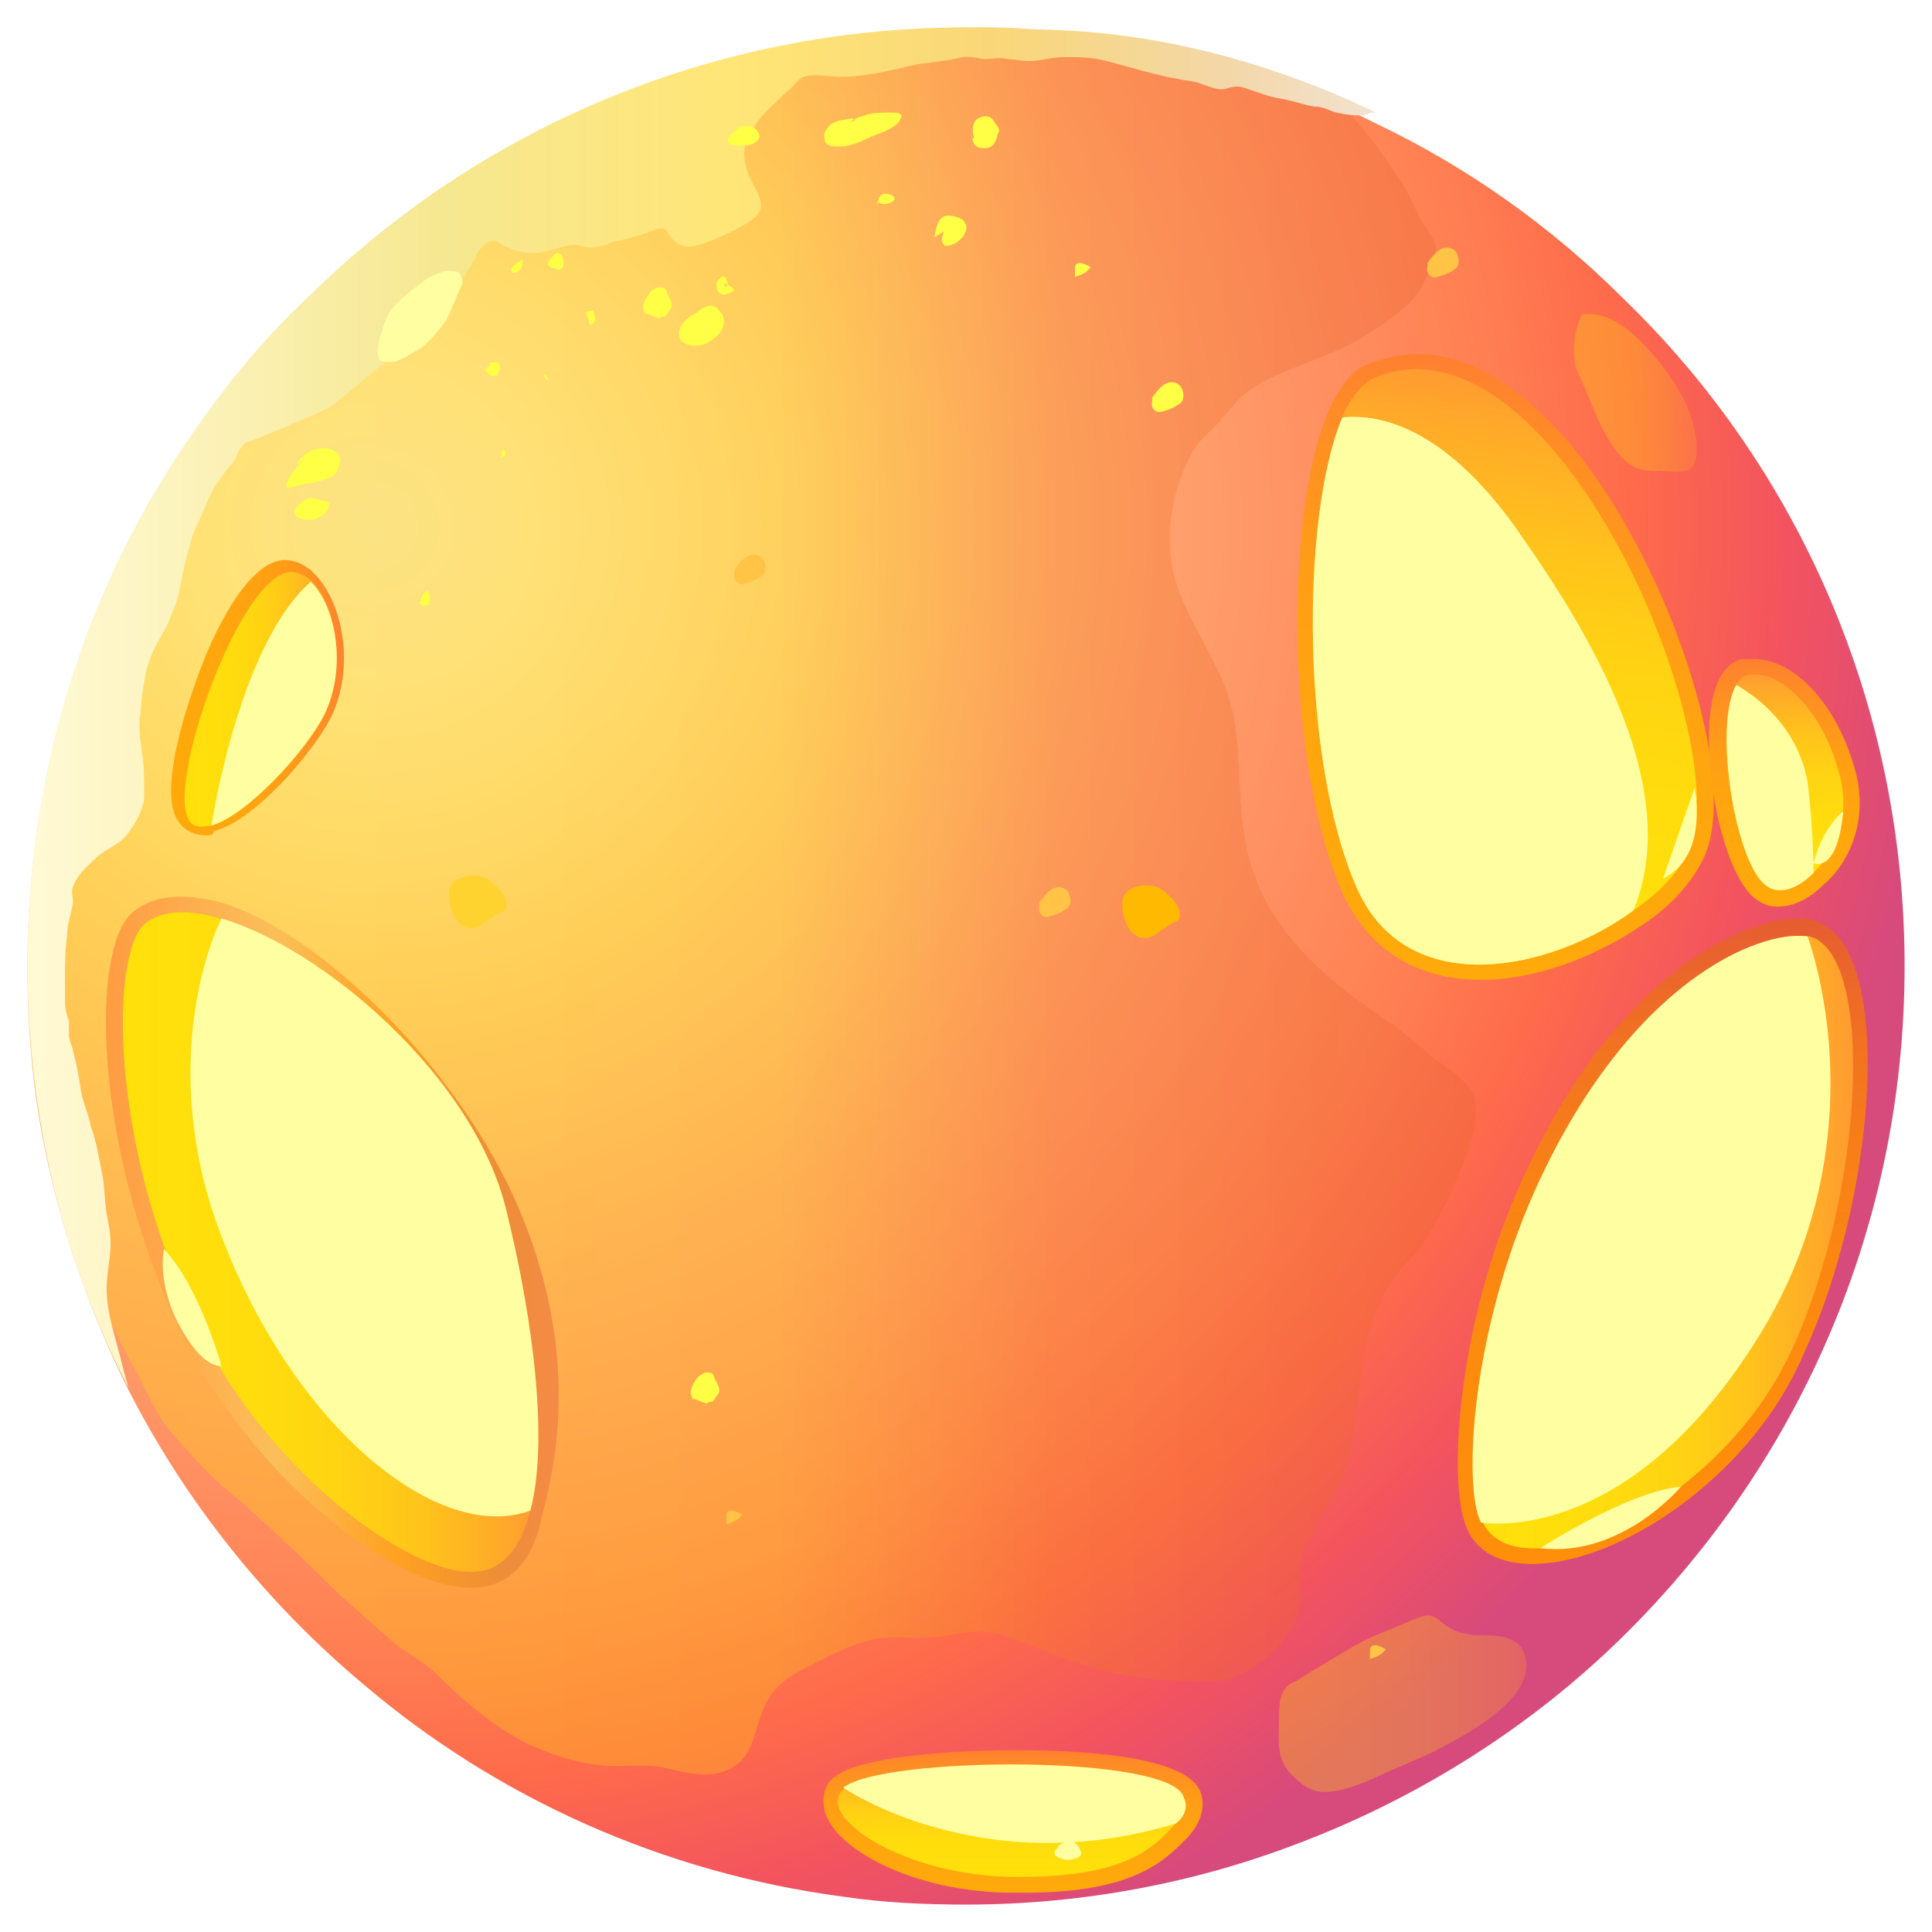 <svg width="282" height="282" viewBox="0 0 282 282" fill="none" xmlns="http://www.w3.org/2000/svg">
<g filter="url(#filter0_d_785_995)">
<path fill-rule="evenodd" clip-rule="evenodd" d="M274 137C274 176.597 257.236 212.148 230.357 237.293C217.639 249.143 202.321 258.681 185.557 265.04C170.527 270.82 154.053 274 137 274C130.93 274 124.861 273.711 119.08 272.844C92.778 269.375 68.5 258.392 49.135 241.918C34.973 230.067 23.122 215.327 14.741 198.852C9.538 188.447 5.492 177.175 2.89 165.325C0.867 156.076 0 146.827 0 137C0 109.831 7.804 84.686 21.388 63.586C27.169 54.627 33.816 46.245 41.62 39.019C66.188 15.029 100.004 0.289 137 0.289C139.89 0.289 143.07 0.289 145.96 0.578C161.568 1.445 176.308 5.202 190.181 10.983C192.494 11.85 194.806 13.006 197.118 14.162C210.413 20.521 222.553 29.192 232.958 39.597C258.392 64.165 274 98.848 274 137Z" fill="url(#paint0_radial_785_995)"/>
<path opacity="0.3" fill-rule="evenodd" clip-rule="evenodd" d="M208.101 169.371C206.656 172.551 205.211 175.441 203.188 178.331C201.454 180.354 199.431 182.089 198.274 184.401C193.939 192.494 194.806 201.743 192.494 210.124C191.049 214.749 187.58 218.506 186.135 223.131C185.557 225.154 185.846 227.177 185.846 229.489C185.846 232.091 184.401 233.825 182.956 235.848C181.222 238.16 178.909 239.605 176.308 240.762C174.285 241.629 171.973 241.34 169.66 241.34C164.747 241.34 160.123 240.762 155.209 239.316C150.874 238.16 146.827 236.137 142.492 234.692C139.601 233.825 137.289 234.114 134.399 234.692C131.798 235.27 128.907 234.981 126.306 234.981C121.682 234.981 117.346 237.582 113.3 239.605C110.409 241.051 108.386 242.785 107.23 245.964C105.785 249.721 105.785 253.19 101.45 254.635C98.848 255.502 95.669 254.635 93.068 254.057C90.755 253.479 88.154 253.768 85.842 253.768C81.217 253.768 76.882 252.323 72.547 250.3C67.633 247.698 63.298 243.941 59.54 240.184C57.517 238.16 54.627 237.004 52.603 234.981C49.713 232.38 46.534 229.778 43.933 227.177C39.597 222.842 34.973 218.506 30.348 214.46C26.88 211.859 23.99 208.39 21.099 205.211C18.787 202.61 17.342 198.852 15.608 195.673C12.139 189.603 9.249 182.667 7.515 175.73C5.492 167.926 3.179 159.544 3.468 151.451C3.468 144.515 2.601 138.156 2.601 131.219C2.023 144.226 2.601 154.92 4.047 165.036C2.023 155.787 1.156 146.538 1.156 136.711C1.156 109.542 8.96 84.397 22.544 63.297C28.325 54.337 34.973 45.956 42.776 38.73C67.344 14.741 101.16 0 138.156 0C141.047 0 144.226 -4.41455e-06 147.116 0.289C162.724 1.156 177.464 4.913 191.338 10.694C194.806 14.451 198.274 18.787 200.876 23.122C202.032 24.857 202.61 26.88 203.766 28.614C204.633 30.348 205.789 30.926 205.5 32.949C205.211 34.105 204.633 35.551 204.055 36.707C202.61 40.464 198.274 43.065 195.095 45.089C190.471 47.979 185.268 49.135 180.355 51.736C177.175 53.47 176.308 54.916 173.996 57.517C172.84 58.962 171.395 59.829 170.528 61.274C167.926 65.321 166.481 71.101 166.77 75.726C167.059 84.975 174.285 91.622 176.019 100.293C177.464 107.808 176.308 115.901 178.909 123.127C181.511 131.508 188.736 138.156 195.673 143.07C198.563 145.093 201.165 146.827 203.766 149.139C206.078 151.451 209.258 152.608 210.992 155.498C212.437 160.122 209.836 165.036 208.101 169.371Z" fill="url(#paint1_linear_785_995)"/>
<path fill-rule="evenodd" clip-rule="evenodd" d="M196.829 12.428C196.251 12.428 195.962 12.428 195.384 12.717C193.939 13.006 192.494 12.717 191.049 12.428C189.892 12.139 189.314 11.561 187.869 11.561C186.135 11.272 184.69 10.694 182.956 10.405C181.222 10.116 179.776 9.538 178.042 8.96C176.597 8.382 176.019 8.671 174.863 8.96C173.707 9.249 172.84 8.671 171.684 8.382C170.527 7.804 169.082 7.804 167.926 7.515C164.458 6.937 160.989 5.781 157.521 4.913C155.498 4.335 153.475 4.335 151.162 4.335C149.428 4.335 147.983 4.913 146.249 4.913C145.093 4.913 144.226 4.624 143.07 4.624C141.914 4.335 140.757 4.624 139.601 4.624C137.867 4.335 137 4.046 135.266 4.624C133.821 4.913 132.954 4.913 131.508 5.203C130.063 5.203 128.329 5.781 126.884 6.07C124.283 6.648 121.392 7.226 118.791 7.226C117.057 7.226 114.745 6.648 113.3 7.226C112.433 7.515 111.854 8.671 110.987 9.249C109.542 10.694 108.097 11.85 106.941 13.295C105.785 14.741 104.629 16.475 104.629 18.498C104.629 20.232 105.496 22.255 106.363 23.7C107.23 25.435 107.519 26.88 105.785 28.036C103.762 29.481 101.16 30.637 98.848 31.504C97.114 32.082 95.669 32.371 94.513 31.215C93.935 30.926 93.646 30.059 93.067 29.481C92.49 29.192 91.622 29.481 91.044 29.77C89.31 30.348 87.576 30.926 85.842 31.215C84.686 31.504 83.819 32.082 82.662 32.082C81.506 32.371 80.639 31.504 79.194 31.793C77.46 32.082 75.437 32.949 73.703 32.949C72.257 32.949 70.523 32.371 69.367 31.793C68.789 31.504 68.5 30.926 67.633 31.215C67.055 31.215 66.188 32.082 65.899 32.66C65.321 33.238 65.321 34.105 64.743 34.684C64.165 35.551 63.876 36.129 63.297 36.996C62.43 38.441 61.563 39.886 60.696 41.331C60.118 42.198 59.54 43.643 58.673 44.511C58.384 45.089 57.517 45.378 56.939 45.667C55.494 46.534 54.048 47.69 52.603 48.557C50.002 50.58 47.401 52.892 44.8 54.916C42.776 56.361 39.886 57.228 37.574 58.384C36.129 58.962 34.684 59.54 33.238 60.118C32.66 60.407 31.793 60.407 31.504 60.985C30.926 61.563 30.637 62.141 30.348 63.008C29.192 64.454 27.747 66.188 26.88 67.922C26.302 69.078 26.013 69.945 25.435 71.101C24.857 72.546 23.989 73.992 23.7 75.726C22.544 78.905 22.544 82.373 21.099 85.553C20.521 87.287 19.365 89.021 18.498 90.755C17.053 93.645 16.764 97.114 16.475 100.293C16.186 102.027 16.475 104.34 16.764 106.074C17.053 108.097 17.053 110.12 17.053 112.143C17.053 114.167 15.608 116.479 14.451 117.924C13.295 119.369 11.272 119.947 9.827 121.392C8.671 122.548 7.226 123.705 6.648 125.439C6.359 126.017 6.648 126.884 6.648 127.751C6.359 129.485 5.781 130.93 5.781 132.665C5.492 134.688 5.492 136.711 5.492 139.023C5.492 140.179 5.492 141.046 5.492 142.202C5.492 143.359 5.781 144.226 6.07 145.093C6.07 145.671 6.07 146.538 6.07 147.116C6.07 147.983 6.648 148.85 6.648 149.428C7.226 151.451 7.515 153.186 7.804 155.209C8.093 156.943 8.96 158.677 9.249 160.411C10.116 162.724 10.405 165.036 10.983 167.637C11.272 169.371 11.272 171.394 11.561 173.129C11.85 174.574 12.139 176.019 12.139 177.464C12.139 179.776 11.561 181.8 11.561 184.112C11.561 187.869 13.006 191.627 13.873 195.384C14.162 196.54 14.451 197.407 14.741 198.563C5.203 180.065 0 158.966 0 136.711C0 109.542 7.804 84.397 21.388 63.297C27.169 54.337 33.816 45.956 41.62 38.73C66.188 14.741 100.004 0 137 0C139.89 0 143.07 -4.41455e-06 145.96 0.289C163.88 0.289 181.222 4.913 196.829 12.428Z" fill="url(#paint2_linear_785_995)"/>
<path fill-rule="evenodd" clip-rule="evenodd" d="M212.148 139.023C202.899 139.023 195.962 134.688 192.205 126.884C183.534 107.808 183.534 70.812 189.892 56.072C191.627 52.314 193.361 50.002 195.673 49.135C197.985 48.268 200.297 47.69 202.899 47.69C210.992 47.69 219.373 53.181 227.177 63.297C239.894 80.061 248.854 107.23 245.386 119.369C244.23 123.127 241.051 127.462 235.848 130.93C228.622 135.844 219.951 139.023 212.148 139.023Z" fill="url(#paint3_linear_785_995)"/>
<path opacity="0.3" fill-rule="evenodd" clip-rule="evenodd" d="M185.268 241.339C187.869 239.605 190.47 238.16 193.361 236.426C196.251 234.692 199.141 233.825 202.321 232.379C204.633 231.512 204.922 231.512 206.656 232.957C208.39 234.403 210.413 234.692 212.437 234.692C215.327 234.692 218.506 234.981 218.795 238.738C219.084 243.941 211.57 248.276 207.812 250.299C204.922 252.033 201.743 253.189 198.563 254.635C195.962 255.791 193.072 257.236 190.181 257.525C187.58 257.814 186.135 256.658 184.401 254.924C182.378 252.611 182.667 250.588 182.667 247.987C182.667 244.519 182.667 242.206 185.268 241.339Z" fill="url(#paint4_linear_785_995)"/>
<path opacity="0.3" fill-rule="evenodd" clip-rule="evenodd" d="M226.02 49.713C228.044 53.76 229.489 59.251 232.668 62.719C234.402 64.454 235.558 64.743 237.871 64.743C239.027 64.743 241.05 65.032 242.206 64.743C243.651 64.165 243.651 62.43 243.651 60.985C243.362 55.494 239.894 50.58 236.426 46.823C234.113 44.222 230.645 41.331 226.888 41.909C225.731 44.511 225.442 47.112 226.02 49.713Z" fill="url(#paint5_linear_785_995)"/>
<path fill-rule="evenodd" clip-rule="evenodd" d="M145.671 272.265C144.804 272.265 143.937 272.265 143.07 272.265C128.908 271.976 118.214 265.907 116.479 260.704C115.901 258.681 116.19 256.658 117.635 255.502C121.971 251.744 140.18 251.455 143.937 251.455C155.787 251.455 170.239 252.611 171.395 258.103C171.684 259.548 171.684 261.571 169.372 264.173C166.192 267.352 161.857 272.265 145.671 272.265Z" fill="url(#paint6_linear_785_995)"/>
<path fill-rule="evenodd" clip-rule="evenodd" d="M255.502 128.329C254.346 128.329 253.479 128.04 252.612 127.462C246.831 123.994 243.074 101.738 247.12 94.802C248.276 92.778 249.721 92.2 250.589 92.2C250.878 92.2 251.456 92.2 252.034 92.2C258.392 92.2 264.751 99.715 267.063 109.542C268.508 116.479 265.618 122.26 262.15 125.15C260.127 127.173 257.814 128.329 255.502 128.329Z" fill="url(#paint7_linear_785_995)"/>
<path fill-rule="evenodd" clip-rule="evenodd" d="M219.661 224.286C215.037 224.286 211.568 222.552 210.123 219.084C207.233 212.725 208.678 189.314 217.927 168.793C231.511 138.156 250.587 130.063 258.391 130.063C258.969 130.063 259.547 130.063 259.836 130.063C260.125 130.063 260.414 130.063 260.703 130.352C262.727 130.93 264.75 132.664 265.906 135.265C271.398 146.538 268.218 174.284 259.258 193.649C251.455 211.858 232.09 224.286 219.661 224.286Z" fill="url(#paint8_linear_785_995)"/>
<path fill-rule="evenodd" clip-rule="evenodd" d="M26.011 117.924C24.566 117.924 23.121 117.345 22.254 116.189C18.496 111.854 23.988 96.535 26.3 91.044C30.058 82.373 34.104 77.748 37.572 77.748C39.017 77.748 40.173 78.326 41.33 79.194L41.908 79.772C45.954 83.818 47.977 93.356 44.22 100.871C41.33 106.362 32.948 115.9 27.167 117.345C27.167 117.924 26.589 117.924 26.011 117.924Z" fill="url(#paint9_linear_785_995)"/>
<path fill-rule="evenodd" clip-rule="evenodd" d="M64.743 227.755C53.182 227.755 32.083 210.991 21.966 189.603C9.538 162.723 9.249 134.399 15.319 129.196C17.053 127.751 19.365 126.884 22.256 126.884C23.99 126.884 26.302 127.173 28.325 127.751C42.777 132.086 63.009 152.029 71.68 172.261C80.061 191.915 77.749 207.523 75.148 217.061C73.414 226.021 68.5 227.755 64.743 227.755Z" fill="url(#paint10_linear_785_995)"/>
<path fill-rule="evenodd" clip-rule="evenodd" d="M73.413 216.483C71.968 221.975 69.367 225.443 64.743 225.443C54.916 225.443 34.105 209.836 24.278 188.447C11.561 161.568 12.428 134.977 17.053 130.931C19.365 128.907 23.411 128.618 28.036 130.063C42.776 134.399 65.032 153.186 69.656 172.84C73.992 189.315 76.015 206.656 73.413 216.483Z" fill="url(#paint11_linear_785_995)"/>
<path fill-rule="evenodd" clip-rule="evenodd" d="M167.637 262.149C164.169 265.907 160.123 270.242 143.07 269.953C126.595 269.375 115.034 260.704 119.08 257.236C124.572 252.611 167.348 252.322 168.793 258.681C169.372 259.548 169.082 260.993 167.637 262.149Z" fill="url(#paint12_linear_785_995)"/>
<path fill-rule="evenodd" clip-rule="evenodd" d="M243.073 118.502C242.206 121.97 239.027 125.728 234.403 128.907C222.552 137.578 201.742 142.202 194.227 126.017C185.846 107.519 185.846 71.39 191.915 56.939C193.071 54.048 194.806 52.025 196.54 51.158C222.263 40.464 247.987 100.582 243.073 118.502Z" fill="url(#paint13_linear_785_995)"/>
<path fill-rule="evenodd" clip-rule="evenodd" d="M260.702 123.415C258.389 125.727 255.788 126.594 254.054 125.438C249.43 122.837 245.961 102.027 249.429 95.957C250.008 95.09 250.586 94.512 251.164 94.512C255.788 93.645 262.436 99.715 264.748 110.12C265.904 115.611 263.592 120.525 260.702 123.415Z" fill="url(#paint14_linear_785_995)"/>
<path fill-rule="evenodd" clip-rule="evenodd" d="M257.524 193.071C246.541 216.771 217.349 228.622 212.435 218.217C209.834 213.014 210.99 190.759 220.239 169.949C234.113 139.023 253.189 131.797 259.836 132.664H260.125C269.663 135.265 268.218 169.66 257.524 193.071Z" fill="url(#paint15_linear_785_995)"/>
<path fill-rule="evenodd" clip-rule="evenodd" d="M43.353 100.293C40.752 105.495 32.081 115.033 26.878 116.479C25.433 116.768 24.277 116.768 23.699 115.901C19.942 111.276 30.925 79.772 38.439 79.483C39.596 79.483 40.752 80.061 41.619 80.928C44.798 84.107 46.821 93.067 43.353 100.293Z" fill="url(#paint16_linear_785_995)"/>
<path fill-rule="evenodd" clip-rule="evenodd" d="M77.17 32.949C76.592 33.527 75.436 34.394 76.303 34.972C76.592 35.261 76.881 34.972 77.17 35.261C77.459 35.261 77.459 35.55 77.748 35.261C78.615 35.261 78.326 32.66 77.17 32.949Z" fill="#FFFF45"/>
<path fill-rule="evenodd" clip-rule="evenodd" d="M81.507 41.62C81.796 41.331 82.374 41.331 82.663 41.331C82.663 41.909 83.241 42.776 82.374 43.354C81.796 43.643 82.085 42.487 81.796 42.487L81.507 41.62Z" fill="#FFFF45"/>
<path fill-rule="evenodd" clip-rule="evenodd" d="M89.888 41.62C90.755 41.909 91.333 42.198 92.2 42.487C92.489 42.198 92.778 42.198 93.067 42.198C93.356 41.909 93.645 41.331 93.934 41.042C94.223 40.464 93.934 39.886 93.645 39.308C93.356 39.019 93.356 38.441 93.067 38.152C92.778 37.863 91.911 37.863 91.622 38.152C91.044 38.441 90.755 38.73 90.466 39.308C90.177 39.597 89.888 40.464 89.888 40.753C89.888 41.331 90.177 41.909 90.755 42.198L89.888 41.62Z" fill="#FFFF45"/>
<path fill-rule="evenodd" clip-rule="evenodd" d="M96.824 200.008C97.691 200.297 98.269 200.586 99.136 200.875C99.425 200.586 99.715 200.586 100.004 200.586C100.293 200.297 100.582 199.719 100.871 199.43C101.16 198.852 100.871 198.274 100.582 197.696C100.293 197.407 100.293 196.829 100.004 196.54C99.715 196.251 98.847 196.251 98.558 196.54C97.98 196.829 97.691 197.118 97.402 197.696C97.113 197.985 96.824 198.852 96.824 199.141C96.824 199.719 97.113 200.297 97.691 200.586L96.824 200.008Z" fill="#FFFF45"/>
<path fill-rule="evenodd" clip-rule="evenodd" d="M67.633 49.135C67.344 49.424 67.055 49.713 66.766 50.002C67.055 50.291 67.344 50.869 67.922 50.869C68.211 50.869 68.5 50.869 68.5 50.869C68.789 50.58 68.5 50.291 68.789 50.291C69.078 49.713 69.078 49.713 68.789 49.135C68.5 48.846 68.5 48.846 68.211 48.846C67.922 48.846 67.633 48.846 67.344 49.135H67.633Z" fill="#FFFF45"/>
<path fill-rule="evenodd" clip-rule="evenodd" d="M69.366 61.563C69.366 61.563 68.788 63.297 69.366 62.719C69.944 62.43 69.944 61.852 69.366 61.563C69.655 61.563 69.655 61.563 69.366 61.563Z" fill="#FFFF45"/>
<path fill-rule="evenodd" clip-rule="evenodd" d="M58.093 82.373C57.515 82.951 57.515 83.24 57.226 84.108C57.515 84.397 57.804 84.397 58.093 84.397C58.671 84.397 58.671 84.107 58.671 83.818C58.671 83.529 58.96 83.24 58.671 82.951C58.671 82.373 58.382 82.084 58.093 82.373Z" fill="#FFFF45"/>
<path fill-rule="evenodd" clip-rule="evenodd" d="M75.436 50.58C75.726 50.869 76.015 51.158 76.015 51.447C75.725 51.447 75.436 51.158 75.436 50.869C75.436 50.291 75.436 50.58 75.725 50.002L75.436 50.58Z" fill="#FFFF45"/>
<path fill-rule="evenodd" clip-rule="evenodd" d="M71.391 34.395C71.102 34.684 70.812 34.973 70.523 35.262C70.812 35.551 70.523 35.84 71.102 35.84C71.391 35.84 71.68 35.551 71.969 35.262C72.258 34.973 72.258 34.684 72.258 34.395C72.258 34.105 72.258 33.527 71.969 34.105L71.391 34.395Z" fill="#FFFF45"/>
<path fill-rule="evenodd" clip-rule="evenodd" d="M123.993 26.012C123.993 25.723 124.282 25.145 124.282 24.856L124.571 24.567C124.86 24.278 124.86 24.278 125.149 24.278C125.438 24.278 125.727 24.278 126.305 24.567C127.462 25.434 124.571 26.301 124.282 25.434L123.993 26.012Z" fill="#FFFF45"/>
<path fill-rule="evenodd" clip-rule="evenodd" d="M133.819 29.77C133.53 30.348 133.241 31.215 133.819 31.793C134.397 32.082 135.553 31.504 135.842 31.215C136.709 30.637 137.577 29.192 136.709 28.325C136.42 27.747 134.975 27.458 134.397 27.458C132.952 27.458 132.663 29.192 132.374 30.637L133.819 29.77Z" fill="#FFFF45"/>
<path fill-rule="evenodd" clip-rule="evenodd" d="M138.154 16.186C137.865 15.029 137.865 13.873 138.732 13.295C139.31 13.006 140.177 12.717 140.756 13.295C141.045 13.584 141.334 14.162 141.623 14.451C141.912 15.029 141.912 15.029 141.623 15.607C141.334 16.764 141.045 17.631 139.599 17.631C137.865 17.631 137.865 16.474 137.865 14.74V16.186H138.154Z" fill="#FFFF45"/>
<path fill-rule="evenodd" clip-rule="evenodd" d="M152.896 36.418C153.763 36.129 154.63 35.84 155.208 34.973C154.63 34.684 153.185 33.817 152.896 34.973V36.418Z" fill="#FFFF45"/>
<path fill-rule="evenodd" clip-rule="evenodd" d="M102.027 218.506C102.894 218.217 103.762 217.928 104.34 217.061C103.762 216.772 102.316 215.905 102.027 217.061V218.506Z" fill="#FFC445"/>
<path fill-rule="evenodd" clip-rule="evenodd" d="M195.961 238.161C196.828 237.872 197.695 237.583 198.273 236.716C197.695 236.426 196.25 235.559 195.961 236.716V238.161Z" fill="#FFC445"/>
<path fill-rule="evenodd" clip-rule="evenodd" d="M164.167 54.049C165.034 52.892 166.19 51.158 167.924 52.025C168.791 52.603 169.08 54.338 168.213 54.916C167.346 55.494 166.768 55.783 165.612 56.072C165.034 56.361 163.878 55.783 164.167 54.627V54.049Z" fill="#FFFF45"/>
<path fill-rule="evenodd" clip-rule="evenodd" d="M103.182 79.194C104.049 78.038 105.206 76.304 106.94 77.171C107.807 77.749 108.096 79.483 107.229 80.061C106.362 80.639 105.784 80.928 104.627 81.217C104.049 81.506 102.893 80.928 103.182 79.772V79.194Z" fill="#FFC445"/>
<path fill-rule="evenodd" clip-rule="evenodd" d="M204.343 34.395C205.21 33.238 206.366 31.504 208.1 32.371C208.967 32.949 209.256 34.684 208.389 35.262C207.522 35.84 206.944 36.129 205.788 36.418C205.21 36.707 204.053 36.129 204.343 34.973V34.395Z" fill="#FFC445"/>
<path fill-rule="evenodd" clip-rule="evenodd" d="M147.695 127.751C148.562 126.595 149.718 124.861 151.452 125.728C152.32 126.306 152.609 128.04 151.741 128.618C150.874 129.196 150.296 129.485 149.14 129.774C148.562 130.063 147.406 129.485 147.695 128.329V127.751Z" fill="#FFC445"/>
<path fill-rule="evenodd" clip-rule="evenodd" d="M98.269 41.331C97.113 41.909 95.379 42.776 95.09 44.51C95.09 45.377 95.379 45.956 96.246 46.245C96.824 46.533 97.98 46.533 98.847 46.245C100.003 45.666 101.159 44.799 101.448 43.932C101.738 43.065 101.738 42.487 101.448 41.909C101.159 41.62 100.87 41.042 100.292 40.753C98.847 40.175 97.98 41.62 96.824 42.198L98.269 41.331Z" fill="#FFFF45"/>
<path fill-rule="evenodd" clip-rule="evenodd" d="M101.738 37.285C102.316 37.574 102.894 37.863 103.183 38.441C102.605 38.73 102.027 39.019 101.449 39.019C100.582 38.73 100.582 37.863 100.582 37.285C100.582 36.996 101.449 36.129 101.738 36.418C102.027 36.418 102.027 36.707 102.027 36.996C102.316 37.285 102.316 37.285 102.027 37.863H101.738V37.285Z" fill="#FFFF45"/>
<path fill-rule="evenodd" clip-rule="evenodd" d="M40.753 62.719C39.597 63.875 38.441 65.031 37.863 66.477C37.574 67.344 38.152 67.344 38.73 67.055C40.175 66.766 41.331 66.477 42.776 66.188C43.644 65.898 44.8 65.609 45.089 65.031C45.378 64.453 45.667 63.586 45.667 63.008C45.667 62.141 44.8 61.852 44.222 61.563C42.487 60.985 39.886 62.141 39.308 63.875L40.753 62.719Z" fill="#FFFF45"/>
<path fill-rule="evenodd" clip-rule="evenodd" d="M41.619 68.789C42.486 68.789 43.353 69.078 44.22 69.367C43.931 69.656 43.931 69.945 43.931 70.234C43.642 70.812 43.353 71.101 42.775 71.391C41.908 71.969 40.752 71.969 39.885 71.68C37.283 70.812 41.33 67.922 41.908 68.789H41.619Z" fill="#FFFF45"/>
<path fill-rule="evenodd" clip-rule="evenodd" d="M119.945 13.873C120.812 13.295 121.68 13.006 122.547 12.717C123.703 12.428 124.859 12.428 126.015 12.428C126.593 12.428 128.038 12.428 127.46 13.295C127.171 14.451 124.859 15.318 123.992 15.607C122.547 16.185 121.101 17.052 119.367 17.341C118.5 17.341 117.055 17.631 116.477 16.763C116.188 15.896 116.188 15.318 116.766 14.74C117.055 14.162 117.633 13.873 118.5 13.584C118.789 13.584 120.812 13.006 120.812 13.584L119.945 13.873Z" fill="#FFFF45"/>
<path fill-rule="evenodd" clip-rule="evenodd" d="M104.628 14.162C104.338 14.451 101.159 16.185 102.604 17.052C103.471 17.342 104.917 17.342 105.784 17.052C106.362 16.764 107.229 16.185 106.651 15.318C105.784 13.584 103.471 14.74 102.315 15.318L104.628 14.162Z" fill="#FFFF45"/>
<path fill-rule="evenodd" clip-rule="evenodd" d="M61.562 127.462C61.852 128.618 62.141 130.063 63.297 130.93C64.453 131.797 65.898 131.508 66.765 130.641C67.632 130.063 68.499 129.485 69.077 129.196C69.655 128.907 69.944 128.907 69.944 128.04C69.944 127.173 69.366 126.306 68.788 125.728C68.21 125.15 67.343 124.282 66.476 123.993C64.742 123.415 61.562 123.993 61.562 126.306V127.462Z" fill="#FFD32F"/>
<path fill-rule="evenodd" clip-rule="evenodd" d="M159.832 128.907C160.121 130.063 160.41 131.509 161.566 132.376C162.722 133.243 164.167 132.954 165.035 132.087C165.902 131.509 166.769 130.931 167.347 130.642C167.925 130.352 168.214 130.352 168.214 129.485C168.214 128.618 167.636 127.751 167.058 127.173C166.48 126.595 165.613 125.728 164.746 125.439C163.011 124.861 159.832 125.439 159.832 127.751V128.907Z" fill="#FFBA00"/>
<path fill-rule="evenodd" clip-rule="evenodd" d="M19.944 178.331C19.944 178.331 18.788 183.245 22.256 189.603C25.724 195.962 28.326 195.384 28.326 195.384C28.326 195.384 25.146 183.823 19.944 178.331Z" fill="#FFFFA2"/>
<path fill-rule="evenodd" clip-rule="evenodd" d="M73.414 216.483C60.119 221.396 39.309 204.632 28.614 177.175C19.076 153.185 26.302 134.109 28.326 130.063C43.066 134.398 65.321 153.185 69.946 172.839C73.992 189.314 76.015 206.656 73.414 216.483Z" fill="#FFFFA2"/>
<path fill-rule="evenodd" clip-rule="evenodd" d="M252.901 190.759C233.536 222.263 212.147 218.217 212.147 218.217C209.546 213.014 210.702 190.759 219.951 169.949C233.825 139.023 252.901 131.797 259.548 132.664H259.837C263.884 144.514 266.774 168.214 252.901 190.759Z" fill="#FFFFA2"/>
<path fill-rule="evenodd" clip-rule="evenodd" d="M167.637 262.15C139.312 270.82 119.08 256.947 119.08 256.947C124.572 252.323 167.348 252.034 168.793 258.392C169.371 259.548 169.082 260.993 167.637 262.15Z" fill="#FFFFA2"/>
<path fill-rule="evenodd" clip-rule="evenodd" d="M234.404 128.907C222.553 137.578 201.743 142.202 194.228 126.017C185.847 107.519 185.847 71.39 191.916 56.939C197.119 56.361 207.235 58.095 218.507 74.859C234.693 97.981 239.895 115.612 234.404 128.907Z" fill="#FFFFA2"/>
<path fill-rule="evenodd" clip-rule="evenodd" d="M260.703 123.416C258.39 125.728 255.789 126.595 254.055 125.439C249.43 122.837 245.962 102.027 249.43 95.958C252.899 97.981 258.39 102.316 259.836 110.12C260.414 115.034 260.703 119.658 260.703 123.416Z" fill="#FFFFA2"/>
<path fill-rule="evenodd" clip-rule="evenodd" d="M43.355 100.293C40.754 105.495 32.083 115.033 26.881 116.478C27.17 114.455 31.216 89.888 41.332 80.928C44.801 84.107 46.824 93.067 43.355 100.293Z" fill="#FFFFA2"/>
<path fill-rule="evenodd" clip-rule="evenodd" d="M150.585 265.33C150.296 265.908 149.717 266.197 150.007 266.775C150.296 267.064 150.874 267.353 151.163 267.353C151.741 267.642 152.897 267.353 153.475 267.064C154.053 266.775 153.764 266.197 153.475 265.619C152.897 264.751 152.03 264.462 151.163 265.04L150.585 265.33Z" fill="#FFFFA2"/>
<path fill-rule="evenodd" clip-rule="evenodd" d="M243.364 110.987C243.364 110.987 239.317 122.548 238.739 124.283C238.739 123.994 245.098 122.259 243.364 110.987Z" fill="#FFFFA2"/>
<path fill-rule="evenodd" clip-rule="evenodd" d="M265.041 114.456C265.041 114.456 262.15 116.479 260.705 121.971C260.705 121.971 264.173 123.705 265.041 114.456Z" fill="#FFFFA2"/>
<path fill-rule="evenodd" clip-rule="evenodd" d="M220.82 221.975C220.82 221.975 233.827 213.593 241.341 213.015C241.341 213.015 232.671 223.42 220.82 221.975Z" fill="#FFFFA2"/>
<path fill-rule="evenodd" clip-rule="evenodd" d="M60.985 35.55C59.54 36.129 58.962 36.129 57.517 37.285C56.36 38.152 55.204 39.019 54.048 40.175C52.603 41.62 52.025 43.065 51.736 44.51C51.158 45.956 50.869 47.69 51.447 48.557C51.736 48.846 52.603 48.846 53.47 48.846C54.626 48.557 55.782 47.69 56.938 47.112C58.384 46.245 59.54 44.8 60.696 43.354C61.563 42.198 61.852 41.042 62.43 39.886C62.719 39.019 63.008 38.441 63.297 37.863C63.586 37.285 63.586 36.707 63.297 36.418C63.008 35.55 62.719 35.55 60.985 35.55Z" fill="#FFFFA2"/>
</g>
<defs>
<filter id="filter0_d_785_995" x="0" y="0" width="282" height="282" filterUnits="userSpaceOnUse" color-interpolation-filters="sRGB">
<feFlood flood-opacity="0" result="BackgroundImageFix"/>
<feColorMatrix in="SourceAlpha" type="matrix" values="0 0 0 0 0 0 0 0 0 0 0 0 0 0 0 0 0 0 127 0" result="hardAlpha"/>
<feOffset dx="4" dy="4"/>
<feGaussianBlur stdDeviation="2"/>
<feComposite in2="hardAlpha" operator="out"/>
<feColorMatrix type="matrix" values="0 0 0 0 0 0 0 0 0 0 0 0 0 0 0 0 0 0 0.25 0"/>
<feBlend mode="normal" in2="BackgroundImageFix" result="effect1_dropShadow_785_995"/>
<feBlend mode="normal" in="SourceGraphic" in2="effect1_dropShadow_785_995" result="shape"/>
</filter>
<radialGradient id="paint0_radial_785_995" cx="0" cy="0" r="1" gradientUnits="userSpaceOnUse" gradientTransform="translate(52.349 73.053) rotate(16.632) scale(225.75 225.749)">
<stop stop-color="#F9E5B5"/>
<stop offset="0.1" stop-color="#FFE4A5"/>
<stop offset="0.2" stop-color="#FFD98D"/>
<stop offset="0.3" stop-color="#FFC978"/>
<stop offset="0.5" stop-color="#FFA16C"/>
<stop offset="0.6" stop-color="#FF9163"/>
<stop offset="0.7" stop-color="#FF8254"/>
<stop offset="0.8" stop-color="#FE6B4B"/>
<stop offset="0.9" stop-color="#F3535F"/>
<stop offset="1" stop-color="#D74A7C"/>
</radialGradient>
<linearGradient id="paint1_linear_785_995" x1="0.227" y1="127.564" x2="210.826" y2="127.564" gradientUnits="userSpaceOnUse">
<stop offset="0.011" stop-color="#FFE00B"/>
<stop offset="0.306" stop-color="#FFDD0D"/>
<stop offset="0.522" stop-color="#FFD412"/>
<stop offset="0.714" stop-color="#F67C27"/>
<stop offset="0.889" stop-color="#ED6930"/>
<stop offset="1" stop-color="#E76332"/>
</linearGradient>
<linearGradient id="paint2_linear_785_995" x1="-0.062" y1="98.082" x2="196.911" y2="98.082" gradientUnits="userSpaceOnUse">
<stop offset="0.011" stop-color="#FFF9D4"/>
<stop offset="0.306" stop-color="#F6E891"/>
<stop offset="0.522" stop-color="#FFE677"/>
<stop offset="0.714" stop-color="#F9D778"/>
<stop offset="0.889" stop-color="#F3D7A8"/>
<stop offset="1" stop-color="#F2E2D0"/>
</linearGradient>
<linearGradient id="paint3_linear_785_995" x1="210.071" y1="139.052" x2="221.918" y2="49.821" gradientUnits="userSpaceOnUse">
<stop offset="0.011" stop-color="#FFA90B"/>
<stop offset="0.371" stop-color="#FFA60E"/>
<stop offset="0.635" stop-color="#FF9D16"/>
<stop offset="0.868" stop-color="#FF8D25"/>
<stop offset="1" stop-color="#FF8031"/>
</linearGradient>
<linearGradient id="paint4_linear_785_995" x1="182.763" y1="244.65" x2="218.882" y2="244.65" gradientUnits="userSpaceOnUse">
<stop offset="0.011" stop-color="#FFE00B"/>
<stop offset="0.306" stop-color="#FFDD0D"/>
<stop offset="0.522" stop-color="#FFD412"/>
<stop offset="0.714" stop-color="#FFC41B"/>
<stop offset="0.889" stop-color="#FFAD27"/>
<stop offset="1" stop-color="#FF9B31"/>
</linearGradient>
<linearGradient id="paint5_linear_785_995" x1="225.648" y1="53.476" x2="243.425" y2="53.476" gradientUnits="userSpaceOnUse">
<stop offset="0.011" stop-color="#FFE00B"/>
<stop offset="0.306" stop-color="#FFDD0D"/>
<stop offset="0.522" stop-color="#FFD412"/>
<stop offset="0.714" stop-color="#FFC41B"/>
<stop offset="0.889" stop-color="#FFAD27"/>
<stop offset="1" stop-color="#FF9B31"/>
</linearGradient>
<linearGradient id="paint6_linear_785_995" x1="143.863" y1="272.276" x2="143.863" y2="251.156" gradientUnits="userSpaceOnUse">
<stop offset="0.011" stop-color="#FFA90B"/>
<stop offset="0.371" stop-color="#FFA60E"/>
<stop offset="0.635" stop-color="#FF9D16"/>
<stop offset="0.868" stop-color="#FF8D25"/>
<stop offset="1" stop-color="#FF8031"/>
</linearGradient>
<linearGradient id="paint7_linear_785_995" x1="256.497" y1="128.217" x2="256.497" y2="91.965" gradientUnits="userSpaceOnUse">
<stop offset="0.011" stop-color="#FFA90B"/>
<stop offset="0.371" stop-color="#FFA60E"/>
<stop offset="0.635" stop-color="#FF9D16"/>
<stop offset="0.868" stop-color="#FF8D25"/>
<stop offset="1" stop-color="#FF8031"/>
</linearGradient>
<linearGradient id="paint8_linear_785_995" x1="238.816" y1="224.339" x2="238.816" y2="130.405" gradientUnits="userSpaceOnUse">
<stop offset="0.011" stop-color="#FF8E0B"/>
<stop offset="0.347" stop-color="#FD8B0D"/>
<stop offset="0.594" stop-color="#F98215"/>
<stop offset="0.811" stop-color="#F17221"/>
<stop offset="1" stop-color="#E65D31"/>
</linearGradient>
<linearGradient id="paint9_linear_785_995" x1="20.674" y1="98.256" x2="47.072" y2="97.419" gradientUnits="userSpaceOnUse">
<stop offset="0.011" stop-color="#FFA90B"/>
<stop offset="0.371" stop-color="#FFA60E"/>
<stop offset="0.635" stop-color="#FF9D16"/>
<stop offset="0.868" stop-color="#FF8D25"/>
<stop offset="1" stop-color="#FF8031"/>
</linearGradient>
<linearGradient id="paint10_linear_785_995" x1="11.693" y1="177.378" x2="77.993" y2="177.378" gradientUnits="userSpaceOnUse">
<stop offset="0.011" stop-color="#FF9D43"/>
<stop offset="0.371" stop-color="#FBBF59"/>
<stop offset="0.635" stop-color="#FFA120"/>
<stop offset="0.868" stop-color="#ED8E38"/>
<stop offset="1" stop-color="#F68A47"/>
</linearGradient>
<linearGradient id="paint11_linear_785_995" x1="14.031" y1="177.378" x2="74.49" y2="177.378" gradientUnits="userSpaceOnUse">
<stop offset="0.011" stop-color="#FFE00B"/>
<stop offset="0.306" stop-color="#FFDD0D"/>
<stop offset="0.522" stop-color="#FFD412"/>
<stop offset="0.714" stop-color="#FFC41B"/>
<stop offset="0.889" stop-color="#FFAD27"/>
<stop offset="1" stop-color="#FF9B31"/>
</linearGradient>
<linearGradient id="paint12_linear_785_995" x1="143.861" y1="269.901" x2="143.861" y2="253.532" gradientUnits="userSpaceOnUse">
<stop offset="0.011" stop-color="#FFE00B"/>
<stop offset="0.306" stop-color="#FFDD0D"/>
<stop offset="0.522" stop-color="#FFD412"/>
<stop offset="0.714" stop-color="#FFC41B"/>
<stop offset="0.889" stop-color="#FFAD27"/>
<stop offset="1" stop-color="#FF9B31"/>
</linearGradient>
<linearGradient id="paint13_linear_785_995" x1="210.377" y1="136.7" x2="221.599" y2="52.173" gradientUnits="userSpaceOnUse">
<stop offset="0.011" stop-color="#FFE00B"/>
<stop offset="0.306" stop-color="#FFDD0D"/>
<stop offset="0.522" stop-color="#FFD412"/>
<stop offset="0.714" stop-color="#FFC41B"/>
<stop offset="0.889" stop-color="#FFAD27"/>
<stop offset="1" stop-color="#FF9B31"/>
</linearGradient>
<linearGradient id="paint14_linear_785_995" x1="256.475" y1="125.841" x2="256.475" y2="94.34" gradientUnits="userSpaceOnUse">
<stop offset="0.011" stop-color="#FFE00B"/>
<stop offset="0.306" stop-color="#FFDD0D"/>
<stop offset="0.522" stop-color="#FFD412"/>
<stop offset="0.714" stop-color="#FFC41B"/>
<stop offset="0.889" stop-color="#FFAD27"/>
<stop offset="1" stop-color="#FF9B31"/>
</linearGradient>
<linearGradient id="paint15_linear_785_995" x1="211.145" y1="177.371" x2="266.431" y2="177.371" gradientUnits="userSpaceOnUse">
<stop offset="0.011" stop-color="#FFE00B"/>
<stop offset="0.306" stop-color="#FFDD0D"/>
<stop offset="0.522" stop-color="#FFD412"/>
<stop offset="0.714" stop-color="#FFC41B"/>
<stop offset="0.889" stop-color="#FFAD27"/>
<stop offset="1" stop-color="#FF9B31"/>
</linearGradient>
<linearGradient id="paint16_linear_785_995" x1="22.3" y1="98.205" x2="45.389" y2="97.472" gradientUnits="userSpaceOnUse">
<stop offset="0.011" stop-color="#FFE00B"/>
<stop offset="0.306" stop-color="#FFDD0D"/>
<stop offset="0.522" stop-color="#FFD412"/>
<stop offset="0.714" stop-color="#FFC41B"/>
<stop offset="0.889" stop-color="#FFAD27"/>
<stop offset="1" stop-color="#FF9B31"/>
</linearGradient>
</defs>
</svg>
